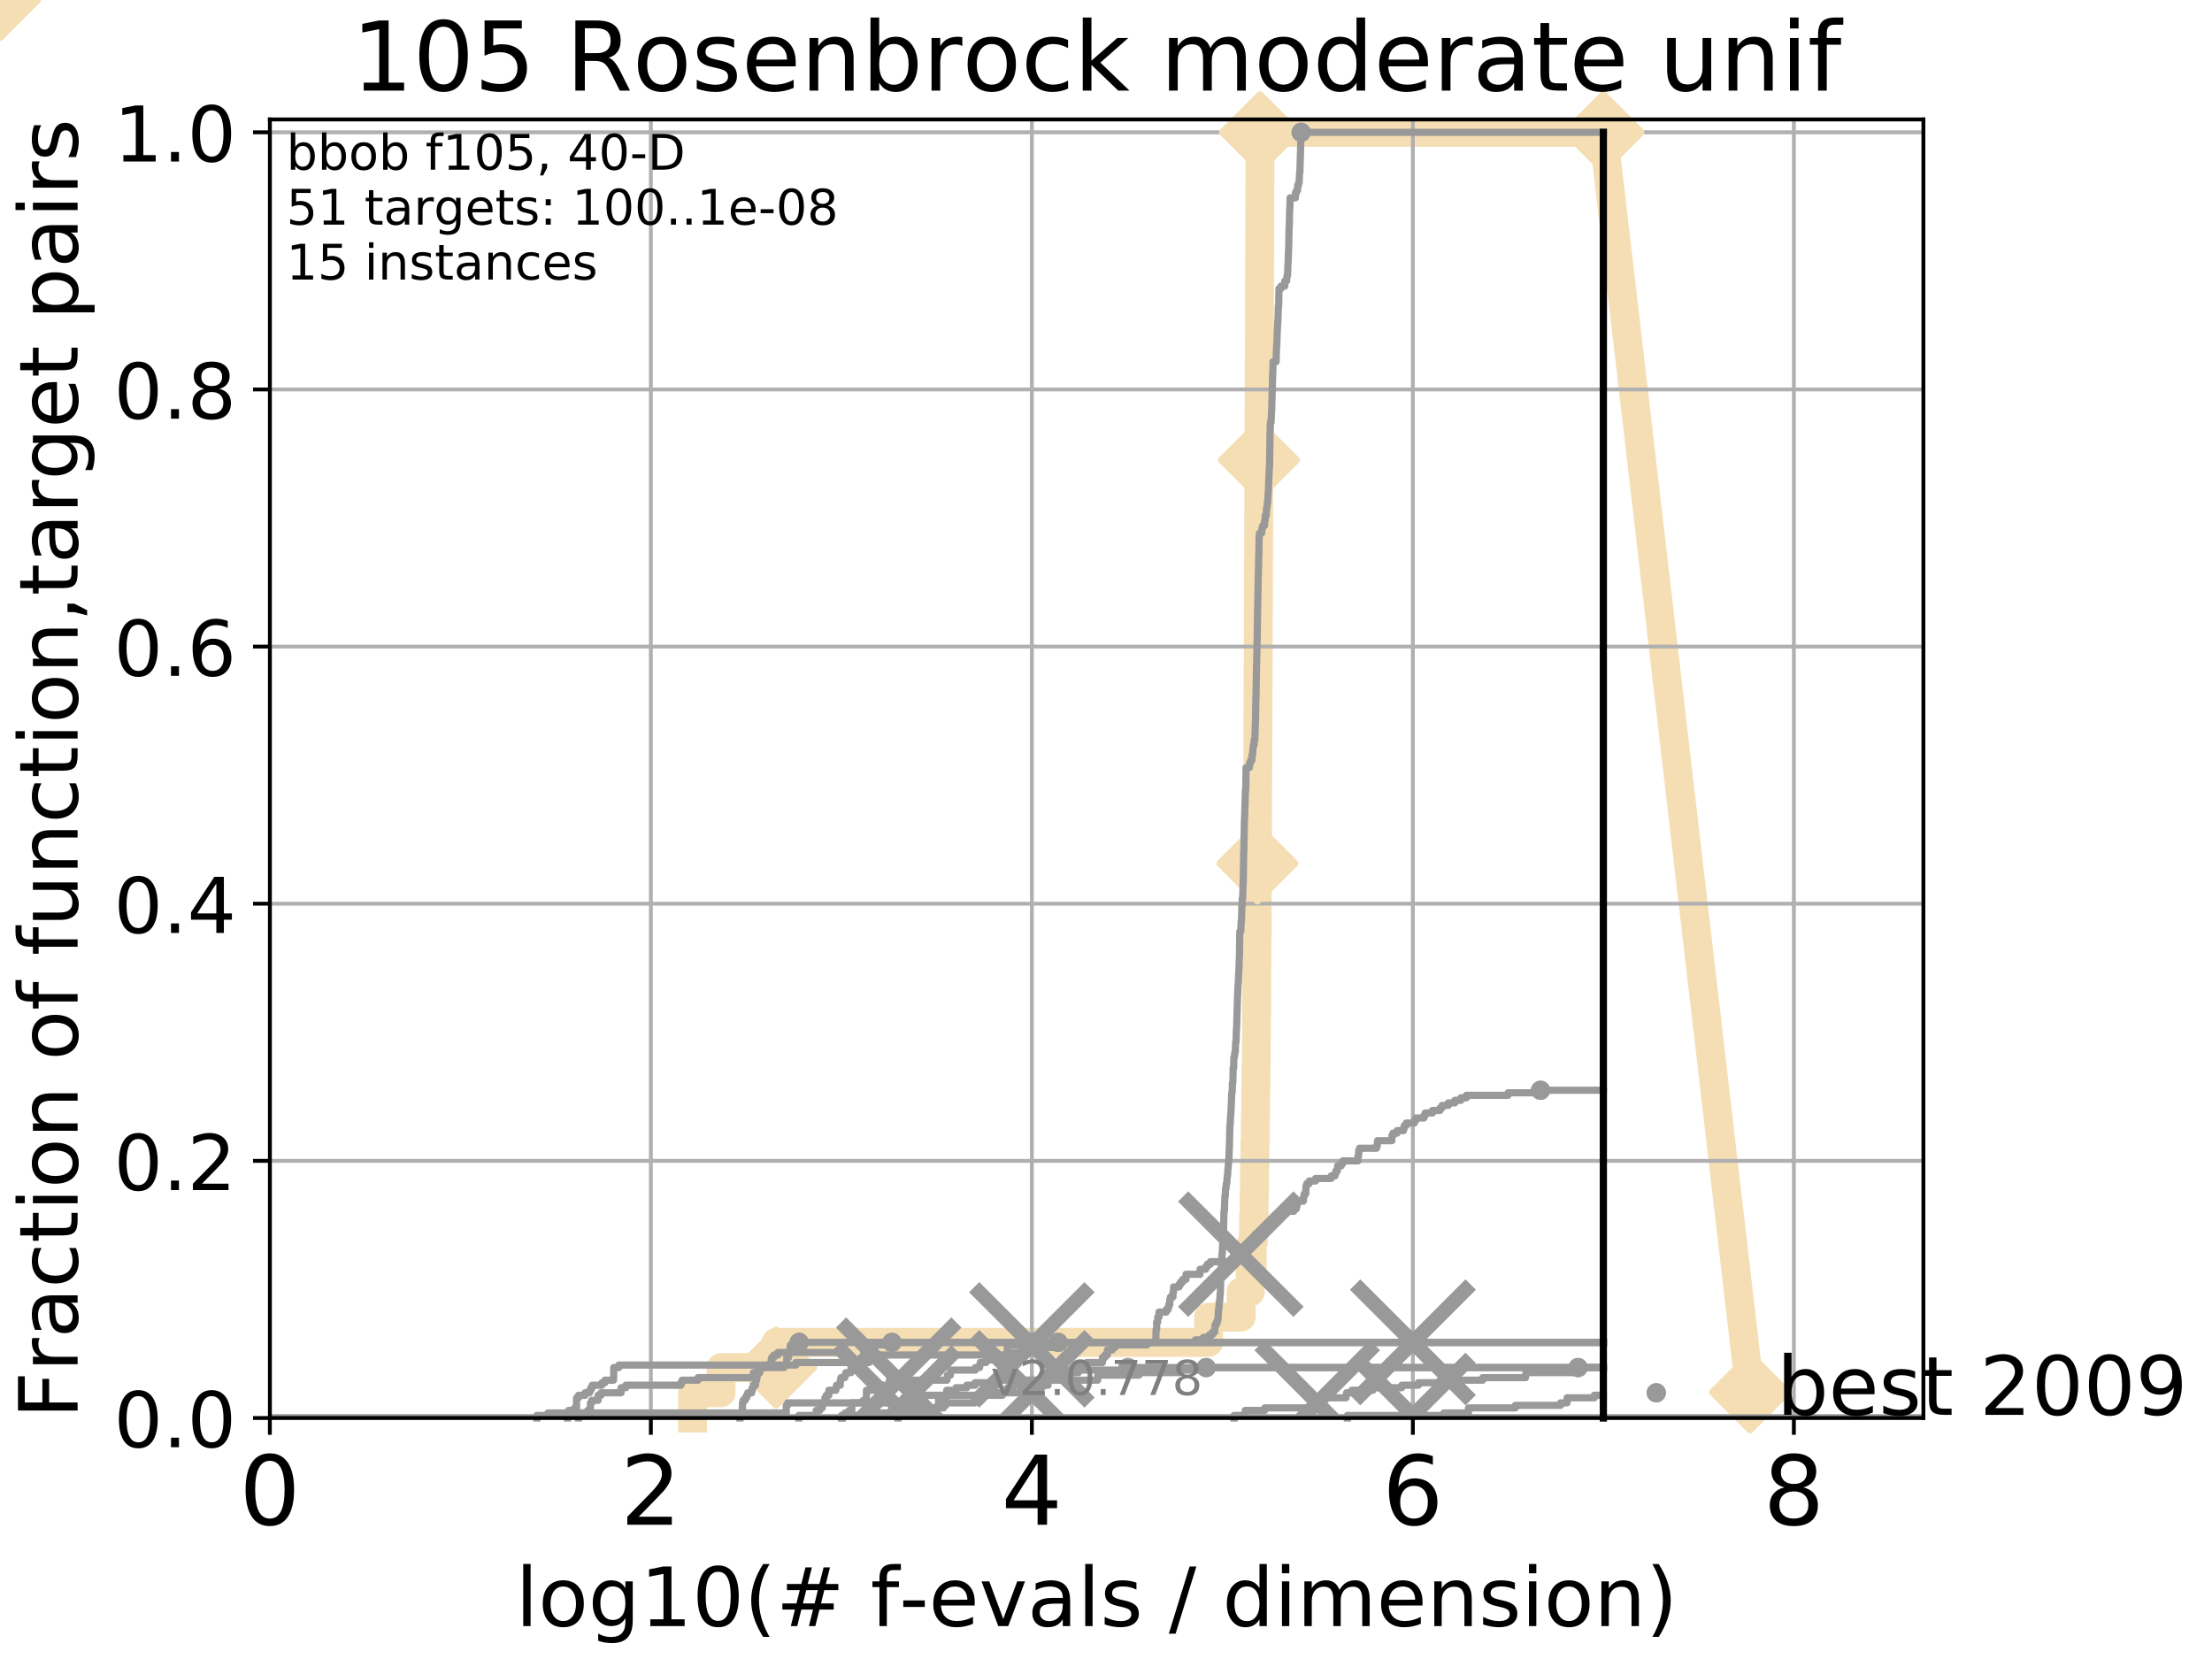 <?xml version="1.0" encoding="utf-8" standalone="no"?>
<!DOCTYPE svg PUBLIC "-//W3C//DTD SVG 1.1//EN"
  "http://www.w3.org/Graphics/SVG/1.1/DTD/svg11.dtd">
<!-- Created with matplotlib (http://matplotlib.org/) -->
<svg height="345pt" version="1.1" viewBox="0 0 460 345" width="460pt" xmlns="http://www.w3.org/2000/svg" xmlns:xlink="http://www.w3.org/1999/xlink">
 <defs>
  <style type="text/css">
*{stroke-linecap:butt;stroke-linejoin:round;}
  </style>
 </defs>
 <g id="figure_1">
  <g id="patch_1">
   <path d="M 0 345.6 
L 460.8 345.6 
L 460.8 0 
L 0 0 
z
" style="fill:#ffffff;"/>
  </g>
  <g id="axes_1">
   <g id="patch_2">
    <path d="M 56.12 294.88 
L 399.984 294.88 
L 399.984 24.84 
L 56.12 24.84 
z
" style="fill:#ffffff;"/>
   </g>
   <g id="line2d_1">
    <path d="M 144.022 294.88 
L 144.022 289.638 
L 149.952 289.638 
L 149.952 284.395 
L 161.405 284.395 
L 161.405 279.153 
L 251.342 279.153 
L 251.342 273.91 
L 258.097 273.91 
L 258.097 268.668 
L 260.007 268.668 
L 260.007 263.425 
L 260.412 263.425 
L 260.412 258.183 
L 260.662 258.183 
L 260.662 252.94 
L 260.809 252.94 
L 260.809 247.698 
L 260.899 247.698 
L 260.899 242.455 
L 260.975 242.455 
L 260.975 237.213 
L 261.055 237.213 
L 261.055 231.97 
L 261.127 231.97 
L 261.127 226.728 
L 261.186 226.728 
L 261.186 221.485 
L 261.24 221.485 
L 261.24 216.243 
L 261.29 216.243 
L 261.29 211 
L 261.326 211 
L 261.326 205.758 
L 261.359 205.758 
L 261.359 200.515 
L 261.394 200.515 
L 261.394 195.273 
L 261.424 195.273 
L 261.424 190.03 
L 261.449 190.03 
L 261.449 184.788 
L 261.474 184.788 
L 261.474 179.546 
L 261.501 179.546 
L 261.501 174.303 
L 261.519 174.303 
L 261.519 169.061 
L 261.54 169.061 
L 261.54 163.818 
L 261.56 163.818 
L 261.56 158.576 
L 261.58 158.576 
L 261.58 153.333 
L 261.599 153.333 
L 261.599 148.091 
L 261.619 148.091 
L 261.619 142.848 
L 261.637 142.848 
L 261.637 137.606 
L 261.658 137.606 
L 261.658 132.363 
L 261.679 132.363 
L 261.679 127.121 
L 261.696 127.121 
L 261.696 121.878 
L 261.716 121.878 
L 261.716 116.636 
L 261.736 116.636 
L 261.736 111.393 
L 261.753 111.393 
L 261.753 106.151 
L 261.772 106.151 
L 261.772 100.908 
L 261.791 100.908 
L 261.791 95.666 
L 261.81 95.666 
L 261.81 90.423 
L 261.828 90.423 
L 261.828 85.181 
L 261.845 85.181 
L 261.845 79.938 
L 261.865 79.938 
L 261.865 74.696 
L 261.882 74.696 
L 261.882 69.453 
L 261.902 69.453 
L 261.902 64.211 
L 261.919 64.211 
L 261.919 58.969 
L 261.937 58.969 
L 261.937 53.726 
L 261.957 53.726 
L 261.957 48.484 
L 261.975 48.484 
L 261.975 43.241 
L 261.994 43.241 
L 261.994 37.999 
L 262.011 37.999 
L 262.011 32.756 
L 262.029 32.756 
L 262.029 27.514 
L 333.43 27.514 
" style="fill:none;stroke:#f5deb3;stroke-linecap:square;stroke-width:6;"/>
   </g>
   <g id="line2d_2">
    <path d="M 0 0 
" style="fill:none;stroke:#f5deb3;stroke-linecap:square;stroke-width:6;"/>
    <defs>
     <path d="M -0 7.778 
L 7.778 0 
L 0 -7.778 
L -7.778 -0 
z
" id="m5ad93ec0c2" style="stroke:#f5deb3;stroke-linejoin:miter;stroke-width:1.5;"/>
    </defs>
    <g>
     <use style="fill:#f5deb3;stroke:#f5deb3;stroke-linejoin:miter;stroke-width:1.5;" x="0" xlink:href="#m5ad93ec0c2" y="0"/>
    </g>
   </g>
   <g id="line2d_3">
    <path d="M 333.43 27.514 
L 363.934 289.533 
" style="fill:none;stroke:#f5deb3;stroke-linecap:square;stroke-width:6;"/>
    <g>
     <use style="fill:#f5deb3;stroke:#f5deb3;stroke-linejoin:miter;stroke-width:1.5;" x="333.43" xlink:href="#m5ad93ec0c2" y="27.514"/>
     <use style="fill:#f5deb3;stroke:#f5deb3;stroke-linejoin:miter;stroke-width:1.5;" x="363.934" xlink:href="#m5ad93ec0c2" y="289.533"/>
    </g>
   </g>
   <g id="matplotlib.axis_1">
    <g id="xtick_1">
     <g id="line2d_4">
      <path clip-path="url(#pfe2da9d33e)" d="M 56.12 294.88 
L 56.12 24.84 
" style="fill:none;stroke:#b0b0b0;stroke-linecap:square;stroke-width:0.8;"/>
     </g>
     <g id="line2d_5">
      <defs>
       <path d="M 0 0 
L 0 3.5 
" id="m9a1a397a75" style="stroke:#000000;stroke-width:0.8;"/>
      </defs>
      <g>
       <use style="stroke:#000000;stroke-width:0.8;" x="56.12" xlink:href="#m9a1a397a75" y="294.88"/>
      </g>
     </g>
     <g id="text_1">
      <!-- 0 -->
      <defs>
       <path d="M 31.781 66.406 
Q 24.172 66.406 20.328 58.906 
Q 16.5 51.422 16.5 36.375 
Q 16.5 21.391 20.328 13.891 
Q 24.172 6.391 31.781 6.391 
Q 39.453 6.391 43.281 13.891 
Q 47.125 21.391 47.125 36.375 
Q 47.125 51.422 43.281 58.906 
Q 39.453 66.406 31.781 66.406 
z
M 31.781 74.219 
Q 44.047 74.219 50.516 64.516 
Q 56.984 54.828 56.984 36.375 
Q 56.984 17.969 50.516 8.266 
Q 44.047 -1.422 31.781 -1.422 
Q 19.531 -1.422 13.062 8.266 
Q 6.594 17.969 6.594 36.375 
Q 6.594 54.828 13.062 64.516 
Q 19.531 74.219 31.781 74.219 
z
" id="DejaVuSans-30"/>
      </defs>
      <g transform="translate(49.758 317.077)scale(0.2 -0.2)">
       <use xlink:href="#DejaVuSans-30"/>
      </g>
     </g>
    </g>
    <g id="xtick_2">
     <g id="line2d_6">
      <path clip-path="url(#pfe2da9d33e)" d="M 135.351 294.88 
L 135.351 24.84 
" style="fill:none;stroke:#b0b0b0;stroke-linecap:square;stroke-width:0.8;"/>
     </g>
     <g id="line2d_7">
      <g>
       <use style="stroke:#000000;stroke-width:0.8;" x="135.351" xlink:href="#m9a1a397a75" y="294.88"/>
      </g>
     </g>
     <g id="text_2">
      <!-- 2 -->
      <defs>
       <path d="M 19.188 8.297 
L 53.609 8.297 
L 53.609 0 
L 7.328 0 
L 7.328 8.297 
Q 12.938 14.109 22.625 23.891 
Q 32.328 33.688 34.812 36.531 
Q 39.547 41.844 41.422 45.531 
Q 43.312 49.219 43.312 52.781 
Q 43.312 58.594 39.234 62.25 
Q 35.156 65.922 28.609 65.922 
Q 23.969 65.922 18.812 64.312 
Q 13.672 62.703 7.812 59.422 
L 7.812 69.391 
Q 13.766 71.781 18.938 73 
Q 24.125 74.219 28.422 74.219 
Q 39.75 74.219 46.484 68.547 
Q 53.219 62.891 53.219 53.422 
Q 53.219 48.922 51.531 44.891 
Q 49.859 40.875 45.406 35.406 
Q 44.188 33.984 37.641 27.219 
Q 31.109 20.453 19.188 8.297 
z
" id="DejaVuSans-32"/>
      </defs>
      <g transform="translate(128.989 317.077)scale(0.2 -0.2)">
       <use xlink:href="#DejaVuSans-32"/>
      </g>
     </g>
    </g>
    <g id="xtick_3">
     <g id="line2d_8">
      <path clip-path="url(#pfe2da9d33e)" d="M 214.583 294.88 
L 214.583 24.84 
" style="fill:none;stroke:#b0b0b0;stroke-linecap:square;stroke-width:0.8;"/>
     </g>
     <g id="line2d_9">
      <g>
       <use style="stroke:#000000;stroke-width:0.8;" x="214.583" xlink:href="#m9a1a397a75" y="294.88"/>
      </g>
     </g>
     <g id="text_3">
      <!-- 4 -->
      <defs>
       <path d="M 37.797 64.312 
L 12.891 25.391 
L 37.797 25.391 
z
M 35.203 72.906 
L 47.609 72.906 
L 47.609 25.391 
L 58.016 25.391 
L 58.016 17.188 
L 47.609 17.188 
L 47.609 0 
L 37.797 0 
L 37.797 17.188 
L 4.891 17.188 
L 4.891 26.703 
z
" id="DejaVuSans-34"/>
      </defs>
      <g transform="translate(208.22 317.077)scale(0.2 -0.2)">
       <use xlink:href="#DejaVuSans-34"/>
      </g>
     </g>
    </g>
    <g id="xtick_4">
     <g id="line2d_10">
      <path clip-path="url(#pfe2da9d33e)" d="M 293.814 294.88 
L 293.814 24.84 
" style="fill:none;stroke:#b0b0b0;stroke-linecap:square;stroke-width:0.8;"/>
     </g>
     <g id="line2d_11">
      <g>
       <use style="stroke:#000000;stroke-width:0.8;" x="293.814" xlink:href="#m9a1a397a75" y="294.88"/>
      </g>
     </g>
     <g id="text_4">
      <!-- 6 -->
      <defs>
       <path d="M 33.016 40.375 
Q 26.375 40.375 22.484 35.828 
Q 18.609 31.297 18.609 23.391 
Q 18.609 15.531 22.484 10.953 
Q 26.375 6.391 33.016 6.391 
Q 39.656 6.391 43.531 10.953 
Q 47.406 15.531 47.406 23.391 
Q 47.406 31.297 43.531 35.828 
Q 39.656 40.375 33.016 40.375 
z
M 52.594 71.297 
L 52.594 62.312 
Q 48.875 64.062 45.094 64.984 
Q 41.312 65.922 37.594 65.922 
Q 27.828 65.922 22.672 59.328 
Q 17.531 52.734 16.797 39.406 
Q 19.672 43.656 24.016 45.922 
Q 28.375 48.188 33.594 48.188 
Q 44.578 48.188 50.953 41.516 
Q 57.328 34.859 57.328 23.391 
Q 57.328 12.156 50.688 5.359 
Q 44.047 -1.422 33.016 -1.422 
Q 20.359 -1.422 13.672 8.266 
Q 6.984 17.969 6.984 36.375 
Q 6.984 53.656 15.188 63.938 
Q 23.391 74.219 37.203 74.219 
Q 40.922 74.219 44.703 73.484 
Q 48.484 72.75 52.594 71.297 
z
" id="DejaVuSans-36"/>
      </defs>
      <g transform="translate(287.452 317.077)scale(0.2 -0.2)">
       <use xlink:href="#DejaVuSans-36"/>
      </g>
     </g>
    </g>
    <g id="xtick_5">
     <g id="line2d_12">
      <path clip-path="url(#pfe2da9d33e)" d="M 373.045 294.88 
L 373.045 24.84 
" style="fill:none;stroke:#b0b0b0;stroke-linecap:square;stroke-width:0.8;"/>
     </g>
     <g id="line2d_13">
      <g>
       <use style="stroke:#000000;stroke-width:0.8;" x="373.045" xlink:href="#m9a1a397a75" y="294.88"/>
      </g>
     </g>
     <g id="text_5">
      <!-- 8 -->
      <defs>
       <path d="M 31.781 34.625 
Q 24.75 34.625 20.719 30.859 
Q 16.703 27.094 16.703 20.516 
Q 16.703 13.922 20.719 10.156 
Q 24.75 6.391 31.781 6.391 
Q 38.812 6.391 42.859 10.172 
Q 46.922 13.969 46.922 20.516 
Q 46.922 27.094 42.891 30.859 
Q 38.875 34.625 31.781 34.625 
z
M 21.922 38.812 
Q 15.578 40.375 12.031 44.719 
Q 8.5 49.078 8.5 55.328 
Q 8.5 64.062 14.719 69.141 
Q 20.953 74.219 31.781 74.219 
Q 42.672 74.219 48.875 69.141 
Q 55.078 64.062 55.078 55.328 
Q 55.078 49.078 51.531 44.719 
Q 48 40.375 41.703 38.812 
Q 48.828 37.156 52.797 32.312 
Q 56.781 27.484 56.781 20.516 
Q 56.781 9.906 50.312 4.234 
Q 43.844 -1.422 31.781 -1.422 
Q 19.734 -1.422 13.25 4.234 
Q 6.781 9.906 6.781 20.516 
Q 6.781 27.484 10.781 32.312 
Q 14.797 37.156 21.922 38.812 
z
M 18.312 54.391 
Q 18.312 48.734 21.844 45.562 
Q 25.391 42.391 31.781 42.391 
Q 38.141 42.391 41.719 45.562 
Q 45.312 48.734 45.312 54.391 
Q 45.312 60.062 41.719 63.234 
Q 38.141 66.406 31.781 66.406 
Q 25.391 66.406 21.844 63.234 
Q 18.312 60.062 18.312 54.391 
z
" id="DejaVuSans-38"/>
      </defs>
      <g transform="translate(366.683 317.077)scale(0.2 -0.2)">
       <use xlink:href="#DejaVuSans-38"/>
      </g>
     </g>
    </g>
    <g id="text_6">
     <!-- log10(# f-evals / dimension) -->
     <defs>
      <path d="M 9.422 75.984 
L 18.406 75.984 
L 18.406 0 
L 9.422 0 
z
" id="DejaVuSans-6c"/>
      <path d="M 30.609 48.391 
Q 23.391 48.391 19.188 42.75 
Q 14.984 37.109 14.984 27.297 
Q 14.984 17.484 19.156 11.844 
Q 23.344 6.203 30.609 6.203 
Q 37.797 6.203 41.984 11.859 
Q 46.188 17.531 46.188 27.297 
Q 46.188 37.016 41.984 42.703 
Q 37.797 48.391 30.609 48.391 
z
M 30.609 56 
Q 42.328 56 49.016 48.375 
Q 55.719 40.766 55.719 27.297 
Q 55.719 13.875 49.016 6.219 
Q 42.328 -1.422 30.609 -1.422 
Q 18.844 -1.422 12.172 6.219 
Q 5.516 13.875 5.516 27.297 
Q 5.516 40.766 12.172 48.375 
Q 18.844 56 30.609 56 
z
" id="DejaVuSans-6f"/>
      <path d="M 45.406 27.984 
Q 45.406 37.75 41.375 43.109 
Q 37.359 48.484 30.078 48.484 
Q 22.859 48.484 18.828 43.109 
Q 14.797 37.75 14.797 27.984 
Q 14.797 18.266 18.828 12.891 
Q 22.859 7.516 30.078 7.516 
Q 37.359 7.516 41.375 12.891 
Q 45.406 18.266 45.406 27.984 
z
M 54.391 6.781 
Q 54.391 -7.172 48.188 -13.984 
Q 42 -20.797 29.203 -20.797 
Q 24.469 -20.797 20.266 -20.094 
Q 16.062 -19.391 12.109 -17.922 
L 12.109 -9.188 
Q 16.062 -11.328 19.922 -12.344 
Q 23.781 -13.375 27.781 -13.375 
Q 36.625 -13.375 41.016 -8.766 
Q 45.406 -4.156 45.406 5.172 
L 45.406 9.625 
Q 42.625 4.781 38.281 2.391 
Q 33.938 0 27.875 0 
Q 17.828 0 11.672 7.656 
Q 5.516 15.328 5.516 27.984 
Q 5.516 40.672 11.672 48.328 
Q 17.828 56 27.875 56 
Q 33.938 56 38.281 53.609 
Q 42.625 51.219 45.406 46.391 
L 45.406 54.688 
L 54.391 54.688 
z
" id="DejaVuSans-67"/>
      <path d="M 12.406 8.297 
L 28.516 8.297 
L 28.516 63.922 
L 10.984 60.406 
L 10.984 69.391 
L 28.422 72.906 
L 38.281 72.906 
L 38.281 8.297 
L 54.391 8.297 
L 54.391 0 
L 12.406 0 
z
" id="DejaVuSans-31"/>
      <path d="M 31 75.875 
Q 24.469 64.656 21.281 53.656 
Q 18.109 42.672 18.109 31.391 
Q 18.109 20.125 21.312 9.062 
Q 24.516 -2 31 -13.188 
L 23.188 -13.188 
Q 15.875 -1.703 12.234 9.375 
Q 8.594 20.453 8.594 31.391 
Q 8.594 42.281 12.203 53.312 
Q 15.828 64.359 23.188 75.875 
z
" id="DejaVuSans-28"/>
      <path d="M 51.125 44 
L 36.922 44 
L 32.812 27.688 
L 47.125 27.688 
z
M 43.797 71.781 
L 38.719 51.516 
L 52.984 51.516 
L 58.109 71.781 
L 65.922 71.781 
L 60.891 51.516 
L 76.125 51.516 
L 76.125 44 
L 58.984 44 
L 54.984 27.688 
L 70.516 27.688 
L 70.516 20.219 
L 53.078 20.219 
L 48 0 
L 40.188 0 
L 45.219 20.219 
L 30.906 20.219 
L 25.875 0 
L 18.016 0 
L 23.094 20.219 
L 7.719 20.219 
L 7.719 27.688 
L 24.906 27.688 
L 29 44 
L 13.281 44 
L 13.281 51.516 
L 30.906 51.516 
L 35.891 71.781 
z
" id="DejaVuSans-23"/>
      <path id="DejaVuSans-20"/>
      <path d="M 37.109 75.984 
L 37.109 68.5 
L 28.516 68.5 
Q 23.688 68.5 21.797 66.547 
Q 19.922 64.594 19.922 59.516 
L 19.922 54.688 
L 34.719 54.688 
L 34.719 47.703 
L 19.922 47.703 
L 19.922 0 
L 10.891 0 
L 10.891 47.703 
L 2.297 47.703 
L 2.297 54.688 
L 10.891 54.688 
L 10.891 58.5 
Q 10.891 67.625 15.141 71.797 
Q 19.391 75.984 28.609 75.984 
z
" id="DejaVuSans-66"/>
      <path d="M 4.891 31.391 
L 31.203 31.391 
L 31.203 23.391 
L 4.891 23.391 
z
" id="DejaVuSans-2d"/>
      <path d="M 56.203 29.594 
L 56.203 25.203 
L 14.891 25.203 
Q 15.484 15.922 20.484 11.062 
Q 25.484 6.203 34.422 6.203 
Q 39.594 6.203 44.453 7.469 
Q 49.312 8.734 54.109 11.281 
L 54.109 2.781 
Q 49.266 0.734 44.188 -0.344 
Q 39.109 -1.422 33.891 -1.422 
Q 20.797 -1.422 13.156 6.188 
Q 5.516 13.812 5.516 26.812 
Q 5.516 40.234 12.766 48.109 
Q 20.016 56 32.328 56 
Q 43.359 56 49.781 48.891 
Q 56.203 41.797 56.203 29.594 
z
M 47.219 32.234 
Q 47.125 39.594 43.094 43.984 
Q 39.062 48.391 32.422 48.391 
Q 24.906 48.391 20.391 44.141 
Q 15.875 39.891 15.188 32.172 
z
" id="DejaVuSans-65"/>
      <path d="M 2.984 54.688 
L 12.5 54.688 
L 29.594 8.797 
L 46.688 54.688 
L 56.203 54.688 
L 35.688 0 
L 23.484 0 
z
" id="DejaVuSans-76"/>
      <path d="M 34.281 27.484 
Q 23.391 27.484 19.188 25 
Q 14.984 22.516 14.984 16.5 
Q 14.984 11.719 18.141 8.906 
Q 21.297 6.109 26.703 6.109 
Q 34.188 6.109 38.703 11.406 
Q 43.219 16.703 43.219 25.484 
L 43.219 27.484 
z
M 52.203 31.203 
L 52.203 0 
L 43.219 0 
L 43.219 8.297 
Q 40.141 3.328 35.547 0.953 
Q 30.953 -1.422 24.312 -1.422 
Q 15.922 -1.422 10.953 3.297 
Q 6 8.016 6 15.922 
Q 6 25.141 12.172 29.828 
Q 18.359 34.516 30.609 34.516 
L 43.219 34.516 
L 43.219 35.406 
Q 43.219 41.609 39.141 45 
Q 35.062 48.391 27.688 48.391 
Q 23 48.391 18.547 47.266 
Q 14.109 46.141 10.016 43.891 
L 10.016 52.203 
Q 14.938 54.109 19.578 55.047 
Q 24.219 56 28.609 56 
Q 40.484 56 46.344 49.844 
Q 52.203 43.703 52.203 31.203 
z
" id="DejaVuSans-61"/>
      <path d="M 44.281 53.078 
L 44.281 44.578 
Q 40.484 46.531 36.375 47.5 
Q 32.281 48.484 27.875 48.484 
Q 21.188 48.484 17.844 46.438 
Q 14.5 44.391 14.5 40.281 
Q 14.5 37.156 16.891 35.375 
Q 19.281 33.594 26.516 31.984 
L 29.594 31.297 
Q 39.156 29.25 43.188 25.516 
Q 47.219 21.781 47.219 15.094 
Q 47.219 7.469 41.188 3.016 
Q 35.156 -1.422 24.609 -1.422 
Q 20.219 -1.422 15.453 -0.562 
Q 10.688 0.297 5.422 2 
L 5.422 11.281 
Q 10.406 8.688 15.234 7.391 
Q 20.062 6.109 24.812 6.109 
Q 31.156 6.109 34.562 8.281 
Q 37.984 10.453 37.984 14.406 
Q 37.984 18.062 35.516 20.016 
Q 33.062 21.969 24.703 23.781 
L 21.578 24.516 
Q 13.234 26.266 9.516 29.906 
Q 5.812 33.547 5.812 39.891 
Q 5.812 47.609 11.281 51.797 
Q 16.75 56 26.812 56 
Q 31.781 56 36.172 55.266 
Q 40.578 54.547 44.281 53.078 
z
" id="DejaVuSans-73"/>
      <path d="M 25.391 72.906 
L 33.688 72.906 
L 8.297 -9.281 
L 0 -9.281 
z
" id="DejaVuSans-2f"/>
      <path d="M 45.406 46.391 
L 45.406 75.984 
L 54.391 75.984 
L 54.391 0 
L 45.406 0 
L 45.406 8.203 
Q 42.578 3.328 38.25 0.953 
Q 33.938 -1.422 27.875 -1.422 
Q 17.969 -1.422 11.734 6.484 
Q 5.516 14.406 5.516 27.297 
Q 5.516 40.188 11.734 48.094 
Q 17.969 56 27.875 56 
Q 33.938 56 38.25 53.625 
Q 42.578 51.266 45.406 46.391 
z
M 14.797 27.297 
Q 14.797 17.391 18.875 11.75 
Q 22.953 6.109 30.078 6.109 
Q 37.203 6.109 41.297 11.75 
Q 45.406 17.391 45.406 27.297 
Q 45.406 37.203 41.297 42.844 
Q 37.203 48.484 30.078 48.484 
Q 22.953 48.484 18.875 42.844 
Q 14.797 37.203 14.797 27.297 
z
" id="DejaVuSans-64"/>
      <path d="M 9.422 54.688 
L 18.406 54.688 
L 18.406 0 
L 9.422 0 
z
M 9.422 75.984 
L 18.406 75.984 
L 18.406 64.594 
L 9.422 64.594 
z
" id="DejaVuSans-69"/>
      <path d="M 52 44.188 
Q 55.375 50.25 60.062 53.125 
Q 64.75 56 71.094 56 
Q 79.641 56 84.281 50.016 
Q 88.922 44.047 88.922 33.016 
L 88.922 0 
L 79.891 0 
L 79.891 32.719 
Q 79.891 40.578 77.094 44.375 
Q 74.312 48.188 68.609 48.188 
Q 61.625 48.188 57.562 43.547 
Q 53.516 38.922 53.516 30.906 
L 53.516 0 
L 44.484 0 
L 44.484 32.719 
Q 44.484 40.625 41.703 44.406 
Q 38.922 48.188 33.109 48.188 
Q 26.219 48.188 22.156 43.531 
Q 18.109 38.875 18.109 30.906 
L 18.109 0 
L 9.078 0 
L 9.078 54.688 
L 18.109 54.688 
L 18.109 46.188 
Q 21.188 51.219 25.484 53.609 
Q 29.781 56 35.688 56 
Q 41.656 56 45.828 52.969 
Q 50 49.953 52 44.188 
z
" id="DejaVuSans-6d"/>
      <path d="M 54.891 33.016 
L 54.891 0 
L 45.906 0 
L 45.906 32.719 
Q 45.906 40.484 42.875 44.328 
Q 39.844 48.188 33.797 48.188 
Q 26.516 48.188 22.312 43.547 
Q 18.109 38.922 18.109 30.906 
L 18.109 0 
L 9.078 0 
L 9.078 54.688 
L 18.109 54.688 
L 18.109 46.188 
Q 21.344 51.125 25.703 53.562 
Q 30.078 56 35.797 56 
Q 45.219 56 50.047 50.172 
Q 54.891 44.344 54.891 33.016 
z
" id="DejaVuSans-6e"/>
      <path d="M 8.016 75.875 
L 15.828 75.875 
Q 23.141 64.359 26.781 53.312 
Q 30.422 42.281 30.422 31.391 
Q 30.422 20.453 26.781 9.375 
Q 23.141 -1.703 15.828 -13.188 
L 8.016 -13.188 
Q 14.5 -2 17.703 9.062 
Q 20.906 20.125 20.906 31.391 
Q 20.906 42.672 17.703 53.656 
Q 14.5 64.656 8.016 75.875 
z
" id="DejaVuSans-29"/>
     </defs>
     <g transform="translate(107.211 338.154)scale(0.17 -0.17)">
      <use xlink:href="#DejaVuSans-6c"/>
      <use x="27.783" xlink:href="#DejaVuSans-6f"/>
      <use x="88.965" xlink:href="#DejaVuSans-67"/>
      <use x="152.441" xlink:href="#DejaVuSans-31"/>
      <use x="216.064" xlink:href="#DejaVuSans-30"/>
      <use x="279.688" xlink:href="#DejaVuSans-28"/>
      <use x="318.701" xlink:href="#DejaVuSans-23"/>
      <use x="402.49" xlink:href="#DejaVuSans-20"/>
      <use x="434.277" xlink:href="#DejaVuSans-66"/>
      <use x="469.404" xlink:href="#DejaVuSans-2d"/>
      <use x="505.488" xlink:href="#DejaVuSans-65"/>
      <use x="567.012" xlink:href="#DejaVuSans-76"/>
      <use x="626.191" xlink:href="#DejaVuSans-61"/>
      <use x="687.471" xlink:href="#DejaVuSans-6c"/>
      <use x="715.254" xlink:href="#DejaVuSans-73"/>
      <use x="767.354" xlink:href="#DejaVuSans-20"/>
      <use x="799.141" xlink:href="#DejaVuSans-2f"/>
      <use x="832.832" xlink:href="#DejaVuSans-20"/>
      <use x="864.619" xlink:href="#DejaVuSans-64"/>
      <use x="928.096" xlink:href="#DejaVuSans-69"/>
      <use x="955.879" xlink:href="#DejaVuSans-6d"/>
      <use x="1053.291" xlink:href="#DejaVuSans-65"/>
      <use x="1114.814" xlink:href="#DejaVuSans-6e"/>
      <use x="1178.193" xlink:href="#DejaVuSans-73"/>
      <use x="1230.293" xlink:href="#DejaVuSans-69"/>
      <use x="1258.076" xlink:href="#DejaVuSans-6f"/>
      <use x="1319.258" xlink:href="#DejaVuSans-6e"/>
      <use x="1382.637" xlink:href="#DejaVuSans-29"/>
     </g>
    </g>
   </g>
   <g id="matplotlib.axis_2">
    <g id="ytick_1">
     <g id="line2d_14">
      <path clip-path="url(#pfe2da9d33e)" d="M 56.12 294.88 
L 399.984 294.88 
" style="fill:none;stroke:#b0b0b0;stroke-linecap:square;stroke-width:0.8;"/>
     </g>
     <g id="line2d_15">
      <defs>
       <path d="M 0 0 
L -3.5 0 
" id="m5d0c194d37" style="stroke:#000000;stroke-width:0.8;"/>
      </defs>
      <g>
       <use style="stroke:#000000;stroke-width:0.8;" x="56.12" xlink:href="#m5d0c194d37" y="294.88"/>
      </g>
     </g>
     <g id="text_7">
      <!-- 0.0 -->
      <defs>
       <path d="M 10.688 12.406 
L 21 12.406 
L 21 0 
L 10.688 0 
z
" id="DejaVuSans-2e"/>
      </defs>
      <g transform="translate(23.675 300.959)scale(0.16 -0.16)">
       <use xlink:href="#DejaVuSans-30"/>
       <use x="63.623" xlink:href="#DejaVuSans-2e"/>
       <use x="95.41" xlink:href="#DejaVuSans-30"/>
      </g>
     </g>
    </g>
    <g id="ytick_2">
     <g id="line2d_16">
      <path clip-path="url(#pfe2da9d33e)" d="M 56.12 241.407 
L 399.984 241.407 
" style="fill:none;stroke:#b0b0b0;stroke-linecap:square;stroke-width:0.8;"/>
     </g>
     <g id="line2d_17">
      <g>
       <use style="stroke:#000000;stroke-width:0.8;" x="56.12" xlink:href="#m5d0c194d37" y="241.407"/>
      </g>
     </g>
     <g id="text_8">
      <!-- 0.2 -->
      <g transform="translate(23.675 247.485)scale(0.16 -0.16)">
       <use xlink:href="#DejaVuSans-30"/>
       <use x="63.623" xlink:href="#DejaVuSans-2e"/>
       <use x="95.41" xlink:href="#DejaVuSans-32"/>
      </g>
     </g>
    </g>
    <g id="ytick_3">
     <g id="line2d_18">
      <path clip-path="url(#pfe2da9d33e)" d="M 56.12 187.933 
L 399.984 187.933 
" style="fill:none;stroke:#b0b0b0;stroke-linecap:square;stroke-width:0.8;"/>
     </g>
     <g id="line2d_19">
      <g>
       <use style="stroke:#000000;stroke-width:0.8;" x="56.12" xlink:href="#m5d0c194d37" y="187.933"/>
      </g>
     </g>
     <g id="text_9">
      <!-- 0.4 -->
      <g transform="translate(23.675 194.012)scale(0.16 -0.16)">
       <use xlink:href="#DejaVuSans-30"/>
       <use x="63.623" xlink:href="#DejaVuSans-2e"/>
       <use x="95.41" xlink:href="#DejaVuSans-34"/>
      </g>
     </g>
    </g>
    <g id="ytick_4">
     <g id="line2d_20">
      <path clip-path="url(#pfe2da9d33e)" d="M 56.12 134.46 
L 399.984 134.46 
" style="fill:none;stroke:#b0b0b0;stroke-linecap:square;stroke-width:0.8;"/>
     </g>
     <g id="line2d_21">
      <g>
       <use style="stroke:#000000;stroke-width:0.8;" x="56.12" xlink:href="#m5d0c194d37" y="134.46"/>
      </g>
     </g>
     <g id="text_10">
      <!-- 0.6 -->
      <g transform="translate(23.675 140.539)scale(0.16 -0.16)">
       <use xlink:href="#DejaVuSans-30"/>
       <use x="63.623" xlink:href="#DejaVuSans-2e"/>
       <use x="95.41" xlink:href="#DejaVuSans-36"/>
      </g>
     </g>
    </g>
    <g id="ytick_5">
     <g id="line2d_22">
      <path clip-path="url(#pfe2da9d33e)" d="M 56.12 80.987 
L 399.984 80.987 
" style="fill:none;stroke:#b0b0b0;stroke-linecap:square;stroke-width:0.8;"/>
     </g>
     <g id="line2d_23">
      <g>
       <use style="stroke:#000000;stroke-width:0.8;" x="56.12" xlink:href="#m5d0c194d37" y="80.987"/>
      </g>
     </g>
     <g id="text_11">
      <!-- 0.8 -->
      <g transform="translate(23.675 87.066)scale(0.16 -0.16)">
       <use xlink:href="#DejaVuSans-30"/>
       <use x="63.623" xlink:href="#DejaVuSans-2e"/>
       <use x="95.41" xlink:href="#DejaVuSans-38"/>
      </g>
     </g>
    </g>
    <g id="ytick_6">
     <g id="line2d_24">
      <path clip-path="url(#pfe2da9d33e)" d="M 56.12 27.514 
L 399.984 27.514 
" style="fill:none;stroke:#b0b0b0;stroke-linecap:square;stroke-width:0.8;"/>
     </g>
     <g id="line2d_25">
      <g>
       <use style="stroke:#000000;stroke-width:0.8;" x="56.12" xlink:href="#m5d0c194d37" y="27.514"/>
      </g>
     </g>
     <g id="text_12">
      <!-- 1.0 -->
      <g transform="translate(23.675 33.592)scale(0.16 -0.16)">
       <use xlink:href="#DejaVuSans-31"/>
       <use x="63.623" xlink:href="#DejaVuSans-2e"/>
       <use x="95.41" xlink:href="#DejaVuSans-30"/>
      </g>
     </g>
    </g>
    <g id="text_13">
     <!-- Fraction of function,target pairs -->
     <defs>
      <path d="M 9.812 72.906 
L 51.703 72.906 
L 51.703 64.594 
L 19.672 64.594 
L 19.672 43.109 
L 48.578 43.109 
L 48.578 34.812 
L 19.672 34.812 
L 19.672 0 
L 9.812 0 
z
" id="DejaVuSans-46"/>
      <path d="M 41.109 46.297 
Q 39.594 47.172 37.812 47.578 
Q 36.031 48 33.891 48 
Q 26.266 48 22.188 43.047 
Q 18.109 38.094 18.109 28.812 
L 18.109 0 
L 9.078 0 
L 9.078 54.688 
L 18.109 54.688 
L 18.109 46.188 
Q 20.953 51.172 25.484 53.578 
Q 30.031 56 36.531 56 
Q 37.453 56 38.578 55.875 
Q 39.703 55.766 41.062 55.516 
z
" id="DejaVuSans-72"/>
      <path d="M 48.781 52.594 
L 48.781 44.188 
Q 44.969 46.297 41.141 47.344 
Q 37.312 48.391 33.406 48.391 
Q 24.656 48.391 19.812 42.844 
Q 14.984 37.312 14.984 27.297 
Q 14.984 17.281 19.812 11.734 
Q 24.656 6.203 33.406 6.203 
Q 37.312 6.203 41.141 7.25 
Q 44.969 8.297 48.781 10.406 
L 48.781 2.094 
Q 45.016 0.344 40.984 -0.531 
Q 36.969 -1.422 32.422 -1.422 
Q 20.062 -1.422 12.781 6.344 
Q 5.516 14.109 5.516 27.297 
Q 5.516 40.672 12.859 48.328 
Q 20.219 56 33.016 56 
Q 37.156 56 41.109 55.141 
Q 45.062 54.297 48.781 52.594 
z
" id="DejaVuSans-63"/>
      <path d="M 18.312 70.219 
L 18.312 54.688 
L 36.812 54.688 
L 36.812 47.703 
L 18.312 47.703 
L 18.312 18.016 
Q 18.312 11.328 20.141 9.422 
Q 21.969 7.516 27.594 7.516 
L 36.812 7.516 
L 36.812 0 
L 27.594 0 
Q 17.188 0 13.234 3.875 
Q 9.281 7.766 9.281 18.016 
L 9.281 47.703 
L 2.688 47.703 
L 2.688 54.688 
L 9.281 54.688 
L 9.281 70.219 
z
" id="DejaVuSans-74"/>
      <path d="M 8.5 21.578 
L 8.5 54.688 
L 17.484 54.688 
L 17.484 21.922 
Q 17.484 14.156 20.5 10.266 
Q 23.531 6.391 29.594 6.391 
Q 36.859 6.391 41.078 11.031 
Q 45.312 15.672 45.312 23.688 
L 45.312 54.688 
L 54.297 54.688 
L 54.297 0 
L 45.312 0 
L 45.312 8.406 
Q 42.047 3.422 37.719 1 
Q 33.406 -1.422 27.688 -1.422 
Q 18.266 -1.422 13.375 4.438 
Q 8.5 10.297 8.5 21.578 
z
M 31.109 56 
z
" id="DejaVuSans-75"/>
      <path d="M 11.719 12.406 
L 22.016 12.406 
L 22.016 4 
L 14.016 -11.625 
L 7.719 -11.625 
L 11.719 4 
z
" id="DejaVuSans-2c"/>
      <path d="M 18.109 8.203 
L 18.109 -20.797 
L 9.078 -20.797 
L 9.078 54.688 
L 18.109 54.688 
L 18.109 46.391 
Q 20.953 51.266 25.266 53.625 
Q 29.594 56 35.594 56 
Q 45.562 56 51.781 48.094 
Q 58.016 40.188 58.016 27.297 
Q 58.016 14.406 51.781 6.484 
Q 45.562 -1.422 35.594 -1.422 
Q 29.594 -1.422 25.266 0.953 
Q 20.953 3.328 18.109 8.203 
z
M 48.688 27.297 
Q 48.688 37.203 44.609 42.844 
Q 40.531 48.484 33.406 48.484 
Q 26.266 48.484 22.188 42.844 
Q 18.109 37.203 18.109 27.297 
Q 18.109 17.391 22.188 11.75 
Q 26.266 6.109 33.406 6.109 
Q 40.531 6.109 44.609 11.75 
Q 48.688 17.391 48.688 27.297 
z
" id="DejaVuSans-70"/>
     </defs>
     <g transform="translate(16.14 294.999)rotate(-90)scale(0.17 -0.17)">
      <use xlink:href="#DejaVuSans-46"/>
      <use x="57.41" xlink:href="#DejaVuSans-72"/>
      <use x="98.523" xlink:href="#DejaVuSans-61"/>
      <use x="159.803" xlink:href="#DejaVuSans-63"/>
      <use x="214.783" xlink:href="#DejaVuSans-74"/>
      <use x="253.992" xlink:href="#DejaVuSans-69"/>
      <use x="281.775" xlink:href="#DejaVuSans-6f"/>
      <use x="342.957" xlink:href="#DejaVuSans-6e"/>
      <use x="406.336" xlink:href="#DejaVuSans-20"/>
      <use x="438.123" xlink:href="#DejaVuSans-6f"/>
      <use x="499.305" xlink:href="#DejaVuSans-66"/>
      <use x="534.51" xlink:href="#DejaVuSans-20"/>
      <use x="566.297" xlink:href="#DejaVuSans-66"/>
      <use x="601.502" xlink:href="#DejaVuSans-75"/>
      <use x="664.881" xlink:href="#DejaVuSans-6e"/>
      <use x="728.26" xlink:href="#DejaVuSans-63"/>
      <use x="783.24" xlink:href="#DejaVuSans-74"/>
      <use x="822.449" xlink:href="#DejaVuSans-69"/>
      <use x="850.232" xlink:href="#DejaVuSans-6f"/>
      <use x="911.414" xlink:href="#DejaVuSans-6e"/>
      <use x="974.793" xlink:href="#DejaVuSans-2c"/>
      <use x="1006.58" xlink:href="#DejaVuSans-74"/>
      <use x="1045.789" xlink:href="#DejaVuSans-61"/>
      <use x="1107.068" xlink:href="#DejaVuSans-72"/>
      <use x="1148.166" xlink:href="#DejaVuSans-67"/>
      <use x="1211.643" xlink:href="#DejaVuSans-65"/>
      <use x="1273.166" xlink:href="#DejaVuSans-74"/>
      <use x="1312.375" xlink:href="#DejaVuSans-20"/>
      <use x="1344.162" xlink:href="#DejaVuSans-70"/>
      <use x="1407.639" xlink:href="#DejaVuSans-61"/>
      <use x="1468.918" xlink:href="#DejaVuSans-69"/>
      <use x="1496.701" xlink:href="#DejaVuSans-72"/>
      <use x="1537.814" xlink:href="#DejaVuSans-73"/>
     </g>
    </g>
   </g>
   <g id="line2d_26">
    <defs>
     <path d="M 0 1.5 
C 0.398 1.5 0.779 1.342 1.061 1.061 
C 1.342 0.779 1.5 0.398 1.5 0 
C 1.5 -0.398 1.342 -0.779 1.061 -1.061 
C 0.779 -1.342 0.398 -1.5 0 -1.5 
C -0.398 -1.5 -0.779 -1.342 -1.061 -1.061 
C -1.342 -0.779 -1.5 -0.398 -1.5 0 
C -1.5 0.398 -1.342 0.779 -1.061 1.061 
C -0.779 1.342 -0.398 1.5 0 1.5 
z
" id="m80394a4a03" style="stroke:#f5deb3;"/>
    </defs>
    <g>
     <use style="fill:#f5deb3;stroke:#f5deb3;" x="262.029" xlink:href="#m80394a4a03" y="27.514"/>
     <use style="fill:#f5deb3;stroke:#f5deb3;" x="262.029" xlink:href="#m80394a4a03" y="27.514"/>
    </g>
   </g>
   <g id="line2d_27">
    <g>
     <use style="fill:#f5deb3;stroke:#f5deb3;stroke-linejoin:miter;stroke-width:1.5;" x="161.405" xlink:href="#m5ad93ec0c2" y="284.395"/>
     <use style="fill:#f5deb3;stroke:#f5deb3;stroke-linejoin:miter;stroke-width:1.5;" x="261.474" xlink:href="#m5ad93ec0c2" y="179.546"/>
     <use style="fill:#f5deb3;stroke:#f5deb3;stroke-linejoin:miter;stroke-width:1.5;" x="261.81" xlink:href="#m5ad93ec0c2" y="95.666"/>
     <use style="fill:#f5deb3;stroke:#f5deb3;stroke-linejoin:miter;stroke-width:1.5;" x="262.029" xlink:href="#m5ad93ec0c2" y="27.514"/>
     <use style="fill:#f5deb3;stroke:#f5deb3;stroke-linejoin:miter;stroke-width:1.5;" x="333.43" xlink:href="#m5ad93ec0c2" y="27.514"/>
    </g>
   </g>
   <g id="line2d_28">
    <defs>
     <path d="M 0 1.5 
C 0.398 1.5 0.779 1.342 1.061 1.061 
C 1.342 0.779 1.5 0.398 1.5 0 
C 1.5 -0.398 1.342 -0.779 1.061 -1.061 
C 0.779 -1.342 0.398 -1.5 0 -1.5 
C -0.398 -1.5 -0.779 -1.342 -1.061 -1.061 
C -1.342 -0.779 -1.5 -0.398 -1.5 0 
C -1.5 0.398 -1.342 0.779 -1.061 1.061 
C -0.779 1.342 -0.398 1.5 0 1.5 
z
" id="m4eec07af5d" style="stroke:#999999;"/>
    </defs>
    <g>
     <use style="fill:#999999;stroke:#999999;" x="320.362" xlink:href="#m4eec07af5d" y="226.728"/>
     <use style="fill:#999999;stroke:#999999;" x="320.362" xlink:href="#m4eec07af5d" y="226.728"/>
    </g>
   </g>
   <g id="line2d_29">
    <path d="M 186.744 294.88 
L 186.744 294.356 
L 187.622 294.356 
L 187.622 293.832 
L 192.021 293.832 
L 192.025 292.783 
L 195.005 292.783 
L 195.005 292.259 
L 195.184 292.259 
L 195.184 290.686 
L 196.804 290.686 
L 196.877 289.113 
L 198.804 289.113 
L 198.804 288.589 
L 201.038 288.589 
L 201.038 288.065 
L 202.781 288.065 
L 202.781 287.541 
L 206.13 287.541 
L 206.13 287.016 
L 218.294 287.016 
L 218.294 286.492 
L 219.007 286.492 
L 219.072 284.919 
L 223.078 284.919 
L 223.078 284.395 
L 223.756 284.395 
L 223.756 283.871 
L 225.989 283.871 
L 225.989 283.347 
L 229.261 283.347 
L 229.261 282.298 
L 229.776 282.298 
L 229.776 281.774 
L 230.286 281.774 
L 230.286 280.725 
L 231.294 280.725 
L 231.294 280.201 
L 231.908 280.201 
L 231.908 279.677 
L 238.535 279.677 
L 238.535 279.153 
L 240.351 279.153 
L 240.415 276.531 
L 240.535 276.531 
L 240.535 274.959 
L 240.75 274.959 
L 240.75 273.91 
L 241.016 273.91 
L 241.016 272.862 
L 242.519 272.862 
L 242.519 272.337 
L 242.906 272.337 
L 242.906 271.813 
L 243.067 271.813 
L 243.067 271.289 
L 243.268 271.289 
L 243.268 270.24 
L 243.392 270.24 
L 243.392 269.716 
L 243.927 269.716 
L 243.927 268.668 
L 244.062 268.668 
L 244.062 267.619 
L 245.211 267.619 
L 245.211 267.095 
L 245.528 267.095 
L 245.528 266.571 
L 245.971 266.571 
L 245.971 266.046 
L 246.641 266.046 
L 246.641 264.998 
L 249.549 264.998 
L 249.549 263.949 
L 250.729 263.949 
L 250.729 263.425 
L 251.077 263.425 
L 251.077 262.901 
L 251.707 262.901 
L 251.707 262.377 
L 256.176 262.377 
L 256.176 261.852 
L 257.29 261.852 
L 257.29 261.328 
L 257.563 261.328 
L 257.563 260.804 
L 258.478 260.804 
L 258.478 260.28 
L 258.793 260.28 
L 258.793 259.231 
L 259.666 259.231 
L 259.666 258.707 
L 260.52 258.707 
L 260.52 257.658 
L 261.027 257.658 
L 261.08 256.61 
L 262.359 256.61 
L 262.359 256.086 
L 263.347 256.086 
L 263.347 255.561 
L 263.505 255.561 
L 263.505 255.037 
L 263.897 255.037 
L 263.897 254.513 
L 264.01 254.513 
L 264.01 253.989 
L 264.821 253.989 
L 264.821 252.94 
L 266.237 252.94 
L 266.237 252.416 
L 266.694 252.416 
L 266.694 251.892 
L 269.057 251.892 
L 269.057 251.367 
L 269.593 251.367 
L 269.593 250.843 
L 269.727 250.843 
L 269.762 249.795 
L 271.035 249.795 
L 271.087 248.746 
L 271.249 248.746 
L 271.249 248.222 
L 271.552 248.222 
L 271.581 246.649 
L 271.751 246.649 
L 271.751 246.125 
L 272.259 246.125 
L 272.259 245.601 
L 273.57 245.601 
L 273.57 245.076 
L 276.805 245.076 
L 276.805 244.552 
L 277.617 244.552 
L 277.617 244.028 
L 277.807 244.028 
L 277.807 243.504 
L 278.11 243.504 
L 278.151 242.455 
L 278.909 242.455 
L 278.909 241.931 
L 279.25 241.931 
L 279.25 241.407 
L 282.4 241.407 
L 282.4 240.358 
L 282.544 240.358 
L 282.544 239.31 
L 282.716 239.31 
L 282.716 238.785 
L 286.254 238.785 
L 286.254 238.261 
L 286.423 238.261 
L 286.465 237.213 
L 289.446 237.213 
L 289.46 236.164 
L 289.664 236.164 
L 289.664 235.64 
L 290.532 235.64 
L 290.532 235.116 
L 291.873 235.116 
L 291.873 234.592 
L 292.028 234.592 
L 292.028 234.067 
L 292.43 234.067 
L 292.43 233.543 
L 294.126 233.543 
L 294.126 233.019 
L 294.417 233.019 
L 294.417 232.495 
L 296.118 232.495 
L 296.118 231.97 
L 296.378 231.97 
L 296.378 231.446 
L 297.904 231.446 
L 297.904 230.922 
L 299.466 230.922 
L 299.466 230.398 
L 299.88 230.398 
L 299.88 229.873 
L 301.195 229.873 
L 301.195 229.349 
L 302.541 229.349 
L 302.541 228.825 
L 303.789 228.825 
L 303.789 228.301 
L 304.954 228.301 
L 304.954 227.776 
L 313.613 227.776 
L 313.613 227.252 
L 320.362 227.252 
L 320.362 226.728 
L 333.43 226.728 
L 333.43 226.728 
" style="fill:none;stroke:#999999;stroke-linecap:square;stroke-width:1.5;"/>
   </g>
   <g id="line2d_30"/>
   <g id="line2d_31">
    <path d="M 0 0 
" style="fill:none;stroke:#999999;stroke-linecap:square;stroke-width:1.5;"/>
   </g>
   <g id="line2d_32">
    <path clip-path="url(#pfe2da9d33e)" d="M 258.037 260.804 
" style="fill:none;stroke:#999999;stroke-linecap:square;stroke-width:1.5;"/>
    <defs>
     <path d="M -12 12 
L 12 -12 
M -12 -12 
L 12 12 
" id="m3eb3af4088" style="stroke:#999999;stroke-width:3;"/>
    </defs>
    <g clip-path="url(#pfe2da9d33e)">
     <use style="fill:#999999;stroke:#999999;stroke-width:3;" x="258.037" xlink:href="#m3eb3af4088" y="260.804"/>
    </g>
   </g>
   <g id="line2d_33">
    <g>
     <use style="fill:#999999;stroke:#999999;" x="185.485" xlink:href="#m4eec07af5d" y="279.153"/>
     <use style="fill:#999999;stroke:#999999;" x="185.485" xlink:href="#m4eec07af5d" y="279.153"/>
    </g>
   </g>
   <g id="line2d_34">
    <path d="M 166.109 294.88 
L 166.109 294.356 
L 169.72 294.356 
L 169.72 293.832 
L 169.736 293.832 
L 169.736 293.307 
L 170.511 293.307 
L 170.511 292.783 
L 171.003 292.783 
L 171.003 291.735 
L 171.51 291.735 
L 171.51 291.21 
L 171.548 291.21 
L 171.548 290.686 
L 171.811 290.686 
L 171.811 290.162 
L 172.355 290.162 
L 172.355 289.113 
L 173.828 289.113 
L 173.828 288.589 
L 173.943 288.589 
L 173.943 288.065 
L 174.745 288.065 
L 174.745 287.541 
L 174.753 287.541 
L 174.753 287.016 
L 174.871 287.016 
L 174.871 286.492 
L 175.683 286.492 
L 175.683 285.968 
L 175.911 285.968 
L 175.911 285.444 
L 176.966 285.444 
L 176.966 284.919 
L 176.999 284.919 
L 176.999 284.395 
L 177.055 284.395 
L 177.055 283.871 
L 179.04 283.871 
L 179.04 282.298 
L 179.507 282.298 
L 179.507 281.774 
L 179.703 281.774 
L 179.703 281.25 
L 180.451 281.25 
L 180.451 280.201 
L 181.943 280.201 
L 181.943 279.677 
L 185.485 279.677 
L 185.485 279.153 
L 333.43 279.153 
" style="fill:none;stroke:#999999;stroke-linecap:square;stroke-width:1.5;"/>
   </g>
   <g id="line2d_35"/>
   <g id="line2d_36">
    <path d="M 0 0 
" style="fill:none;stroke:#999999;stroke-linecap:square;stroke-width:1.5;"/>
   </g>
   <g id="line2d_37">
    <path clip-path="url(#pfe2da9d33e)" d="M 293.823 279.153 
" style="fill:none;stroke:#999999;stroke-linecap:square;stroke-width:1.5;"/>
    <g clip-path="url(#pfe2da9d33e)">
     <use style="fill:#999999;stroke:#999999;stroke-width:3;" x="293.823" xlink:href="#m3eb3af4088" y="279.153"/>
    </g>
   </g>
   <g id="line2d_38">
    <g>
     <use style="fill:#999999;stroke:#999999;" x="220.046" xlink:href="#m4eec07af5d" y="279.153"/>
     <use style="fill:#999999;stroke:#999999;" x="220.046" xlink:href="#m4eec07af5d" y="279.153"/>
    </g>
   </g>
   <g id="line2d_39">
    <path d="M 174.973 294.88 
L 174.973 294.356 
L 175.758 294.356 
L 175.758 293.832 
L 176.574 293.832 
L 176.574 293.307 
L 177.143 293.307 
L 177.143 291.735 
L 179.53 291.735 
L 179.53 291.21 
L 180.178 291.21 
L 180.178 289.113 
L 181.627 289.113 
L 181.627 288.589 
L 182.613 288.589 
L 182.613 288.065 
L 184.954 288.065 
L 184.954 287.016 
L 196.935 287.016 
L 196.935 286.492 
L 197.004 286.492 
L 197.004 285.968 
L 197.65 285.968 
L 197.65 285.444 
L 197.711 285.444 
L 197.711 284.919 
L 202.818 284.919 
L 202.818 284.395 
L 203.718 284.395 
L 203.718 283.871 
L 203.833 283.871 
L 203.833 283.347 
L 205.064 283.347 
L 205.064 282.822 
L 208.685 282.822 
L 208.685 282.298 
L 209.769 282.298 
L 209.769 281.774 
L 210.169 281.774 
L 210.169 281.25 
L 214.125 281.25 
L 214.125 280.725 
L 217.076 280.725 
L 217.076 280.201 
L 219.822 280.201 
L 219.822 279.677 
L 220.046 279.677 
L 220.046 279.153 
L 333.43 279.153 
" style="fill:none;stroke:#999999;stroke-linecap:square;stroke-width:1.5;"/>
   </g>
   <g id="line2d_40"/>
   <g id="line2d_41">
    <path d="M 0 0 
" style="fill:none;stroke:#999999;stroke-linecap:square;stroke-width:1.5;"/>
   </g>
   <g id="line2d_42">
    <path clip-path="url(#pfe2da9d33e)" d="M 186.893 287.016 
" style="fill:none;stroke:#999999;stroke-linecap:square;stroke-width:1.5;"/>
    <g clip-path="url(#pfe2da9d33e)">
     <use style="fill:#999999;stroke:#999999;stroke-width:3;" x="186.893" xlink:href="#m3eb3af4088" y="287.016"/>
    </g>
   </g>
   <g id="line2d_43">
    <path clip-path="url(#pfe2da9d33e)" d="M 56.12 294.88 
L 56.12 294.88 
L 56.12 294.88 
L 56.12 294.88 
L 399.984 294.88 
" style="fill:none;stroke:#999999;stroke-linecap:square;stroke-width:1.5;"/>
   </g>
   <g id="line2d_44"/>
   <g id="line2d_45">
    <path clip-path="url(#pfe2da9d33e)" d="M 0 0 
" style="fill:none;stroke:#999999;stroke-linecap:square;stroke-width:1.5;"/>
   </g>
   <g id="line2d_46">
    <g>
     <use style="fill:#999999;stroke:#999999;" x="270.587" xlink:href="#m4eec07af5d" y="27.514"/>
     <use style="fill:#999999;stroke:#999999;" x="270.587" xlink:href="#m4eec07af5d" y="27.514"/>
    </g>
   </g>
   <g id="line2d_47">
    <path d="M 120.292 294.88 
L 120.292 293.832 
L 122.196 293.832 
L 122.196 293.307 
L 122.67 293.307 
L 122.67 292.783 
L 122.786 292.783 
L 122.786 291.735 
L 123.043 291.735 
L 123.043 291.21 
L 124.38 291.21 
L 124.38 290.162 
L 124.979 290.162 
L 124.979 289.638 
L 129.147 289.638 
L 129.147 288.589 
L 130.148 288.589 
L 130.148 288.065 
L 141.586 288.065 
L 141.586 287.541 
L 141.848 287.541 
L 141.848 287.016 
L 145.156 287.016 
L 145.156 286.492 
L 156.665 286.492 
L 156.665 285.444 
L 158.033 285.444 
L 158.033 284.395 
L 159.063 284.395 
L 159.063 283.871 
L 160.358 283.871 
L 160.358 282.822 
L 160.49 282.822 
L 160.49 282.298 
L 160.929 282.298 
L 160.929 281.774 
L 161.771 281.774 
L 161.771 281.25 
L 174.229 281.25 
L 174.229 280.725 
L 174.749 280.725 
L 174.749 280.201 
L 175.385 280.201 
L 175.385 279.153 
L 248.592 279.153 
L 248.592 278.628 
L 250.27 278.628 
L 250.27 278.104 
L 251.501 278.104 
L 251.501 277.58 
L 252.109 277.58 
L 252.109 277.056 
L 252.577 277.056 
L 252.687 275.483 
L 252.96 275.483 
L 252.96 274.959 
L 253.167 274.959 
L 253.167 274.434 
L 253.301 274.434 
L 253.378 272.337 
L 253.467 272.337 
L 253.544 270.765 
L 253.619 270.765 
L 253.724 269.192 
L 253.773 269.192 
L 253.882 264.998 
L 253.909 264.998 
L 254.02 262.901 
L 254.062 262.901 
L 254.12 260.804 
L 254.181 260.804 
L 254.286 258.183 
L 254.33 258.183 
L 254.391 255.561 
L 254.448 255.561 
L 254.534 251.892 
L 254.62 251.892 
L 254.724 248.746 
L 254.809 248.746 
L 254.86 247.173 
L 254.964 247.173 
L 255.005 246.125 
L 255.118 246.125 
L 255.214 244.552 
L 255.28 244.552 
L 255.362 242.979 
L 255.393 242.979 
L 255.501 241.407 
L 255.54 241.407 
L 255.632 238.785 
L 255.655 238.785 
L 255.758 234.067 
L 255.816 234.067 
L 255.893 231.97 
L 255.949 231.97 
L 256.034 229.873 
L 256.062 229.873 
L 256.135 227.252 
L 256.239 227.252 
L 256.295 225.155 
L 256.38 225.155 
L 256.443 222.01 
L 256.568 222.01 
L 256.576 219.913 
L 256.685 219.913 
L 256.791 218.864 
L 256.881 218.864 
L 256.952 216.767 
L 257.035 216.767 
L 257.117 214.146 
L 257.147 214.146 
L 257.255 210.476 
L 257.269 210.476 
L 257.358 206.806 
L 257.39 206.806 
L 257.458 204.709 
L 257.507 204.709 
L 257.604 202.088 
L 257.633 202.088 
L 257.731 198.943 
L 257.749 198.943 
L 257.825 193.7 
L 258.028 193.7 
L 258.107 191.603 
L 258.169 191.603 
L 258.254 188.458 
L 258.297 188.458 
L 258.322 186.885 
L 258.419 186.885 
L 258.507 183.739 
L 258.536 183.739 
L 258.639 176.924 
L 258.672 176.924 
L 258.78 170.633 
L 258.803 170.633 
L 258.914 166.964 
L 258.918 166.964 
L 258.991 164.342 
L 259.048 164.342 
L 259.137 159.624 
L 259.815 159.624 
L 259.884 158.576 
L 260.102 158.576 
L 260.102 158.051 
L 260.358 158.051 
L 260.358 157.003 
L 260.497 157.003 
L 260.577 155.43 
L 260.647 155.43 
L 260.647 154.906 
L 260.797 154.906 
L 260.808 153.857 
L 260.956 153.857 
L 261.053 150.712 
L 261.073 150.712 
L 261.175 144.945 
L 261.196 144.945 
L 261.306 138.13 
L 261.324 138.13 
L 261.427 132.887 
L 261.44 132.887 
L 261.548 125.548 
L 261.552 125.548 
L 261.658 119.781 
L 261.676 119.781 
L 261.772 115.063 
L 261.797 115.063 
L 261.847 111.393 
L 261.922 111.393 
L 261.922 110.869 
L 262.376 110.869 
L 262.449 109.821 
L 262.591 109.821 
L 262.591 109.296 
L 262.98 109.296 
L 262.98 108.248 
L 263.099 108.248 
L 263.099 107.199 
L 263.321 107.199 
L 263.388 105.627 
L 263.483 105.627 
L 263.527 104.578 
L 263.617 104.578 
L 263.721 102.481 
L 263.757 102.481 
L 263.86 99.336 
L 263.892 99.336 
L 263.954 97.239 
L 264.006 97.239 
L 264.115 89.899 
L 264.13 89.899 
L 264.186 87.802 
L 264.326 87.802 
L 264.415 85.705 
L 264.443 85.705 
L 264.554 81.511 
L 264.569 81.511 
L 264.658 77.841 
L 264.683 77.841 
L 264.736 75.22 
L 265.376 75.22 
L 265.469 72.075 
L 265.507 72.075 
L 265.612 68.929 
L 265.621 68.929 
L 265.713 66.832 
L 265.76 66.832 
L 265.838 63.687 
L 265.911 63.687 
L 265.974 60.017 
L 266.394 60.017 
L 266.394 59.493 
L 267.177 59.493 
L 267.177 58.444 
L 267.553 58.444 
L 267.618 57.396 
L 267.74 57.396 
L 267.846 54.775 
L 267.872 54.775 
L 267.975 51.629 
L 267.987 51.629 
L 268.087 46.911 
L 268.124 46.911 
L 268.197 43.241 
L 268.254 43.241 
L 268.282 41.144 
L 269.392 41.144 
L 269.392 40.096 
L 269.605 40.096 
L 269.605 39.571 
L 269.855 39.571 
L 269.855 38.523 
L 270.034 38.523 
L 270.034 37.999 
L 270.163 37.999 
L 270.263 35.902 
L 270.316 35.902 
L 270.421 32.232 
L 270.432 32.232 
L 270.518 28.562 
L 270.547 28.562 
L 270.587 27.514 
L 333.43 27.514 
L 333.43 27.514 
" style="fill:none;stroke:#999999;stroke-linecap:square;stroke-width:1.5;"/>
   </g>
   <g id="line2d_48"/>
   <g id="line2d_49">
    <path d="M 0 0 
" style="fill:none;stroke:#999999;stroke-linecap:square;stroke-width:1.5;"/>
   </g>
   <g id="line2d_50">
    <g>
     <use style="fill:#999999;stroke:#999999;" x="250.828" xlink:href="#m4eec07af5d" y="284.395"/>
     <use style="fill:#999999;stroke:#999999;" x="250.828" xlink:href="#m4eec07af5d" y="284.395"/>
    </g>
   </g>
   <g id="line2d_51">
    <path d="M 111.637 294.88 
L 111.637 294.356 
L 113.965 294.356 
L 113.965 293.832 
L 163.501 293.832 
L 163.501 292.259 
L 163.8 292.259 
L 163.8 291.735 
L 188.605 291.735 
L 188.605 291.21 
L 191.724 291.21 
L 191.724 290.162 
L 204.323 290.162 
L 204.323 289.638 
L 214.94 289.638 
L 214.94 289.113 
L 215.729 289.113 
L 215.729 288.589 
L 216.113 288.589 
L 216.113 288.065 
L 217.953 288.065 
L 217.953 287.016 
L 228.276 287.016 
L 228.276 286.492 
L 228.311 286.492 
L 228.311 285.968 
L 236.87 285.968 
L 236.87 285.444 
L 245.418 285.444 
L 245.418 284.919 
L 250.828 284.919 
L 250.828 284.395 
L 333.43 284.395 
" style="fill:none;stroke:#999999;stroke-linecap:square;stroke-width:1.5;"/>
   </g>
   <g id="line2d_52"/>
   <g id="line2d_53">
    <path d="M 0 0 
" style="fill:none;stroke:#999999;stroke-linecap:square;stroke-width:1.5;"/>
   </g>
   <g id="line2d_54">
    <path clip-path="url(#pfe2da9d33e)" d="M 214.583 289.638 
" style="fill:none;stroke:#999999;stroke-linecap:square;stroke-width:1.5;"/>
    <g clip-path="url(#pfe2da9d33e)">
     <use style="fill:#999999;stroke:#999999;stroke-width:3;" x="214.583" xlink:href="#m3eb3af4088" y="289.638"/>
    </g>
   </g>
   <g id="line2d_55">
    <g>
     <use style="fill:#999999;stroke:#999999;" x="328.169" xlink:href="#m4eec07af5d" y="284.395"/>
     <use style="fill:#999999;stroke:#999999;" x="328.169" xlink:href="#m4eec07af5d" y="284.395"/>
    </g>
   </g>
   <g id="line2d_56">
    <path d="M 256.62 294.88 
L 256.62 294.356 
L 258.946 294.356 
L 258.946 293.832 
L 258.952 293.832 
L 258.952 293.307 
L 263.017 293.307 
L 263.017 292.783 
L 273.063 292.783 
L 273.063 291.735 
L 275.076 291.735 
L 275.076 291.21 
L 275.241 291.21 
L 275.241 290.686 
L 279.913 290.686 
L 279.913 290.162 
L 280.018 290.162 
L 280.018 289.638 
L 281.095 289.638 
L 281.095 289.113 
L 285.513 289.113 
L 285.513 288.589 
L 291.502 288.589 
L 291.502 288.065 
L 294.973 288.065 
L 294.973 287.541 
L 299.454 287.541 
L 299.454 287.016 
L 308.33 287.016 
L 308.33 286.492 
L 317.243 286.492 
L 317.243 285.968 
L 317.338 285.968 
L 317.338 285.444 
L 327.458 285.444 
L 327.458 284.919 
L 328.169 284.919 
L 328.169 284.395 
L 333.43 284.395 
" style="fill:none;stroke:#999999;stroke-linecap:square;stroke-width:1.5;"/>
   </g>
   <g id="line2d_57"/>
   <g id="line2d_58">
    <path d="M 0 0 
" style="fill:none;stroke:#999999;stroke-linecap:square;stroke-width:1.5;"/>
   </g>
   <g id="line2d_59">
    <path clip-path="url(#pfe2da9d33e)" d="M 273.925 291.735 
" style="fill:none;stroke:#999999;stroke-linecap:square;stroke-width:1.5;"/>
    <g clip-path="url(#pfe2da9d33e)">
     <use style="fill:#999999;stroke:#999999;stroke-width:3;" x="273.925" xlink:href="#m3eb3af4088" y="291.735"/>
    </g>
   </g>
   <g id="line2d_60">
    <g>
     <use style="fill:#999999;stroke:#999999;" x="234.568" xlink:href="#m4eec07af5d" y="284.395"/>
     <use style="fill:#999999;stroke:#999999;" x="234.568" xlink:href="#m4eec07af5d" y="284.395"/>
    </g>
   </g>
   <g id="line2d_61">
    <path d="M 175.157 294.88 
L 175.157 294.356 
L 180.122 294.356 
L 180.122 293.832 
L 186.327 293.832 
L 186.327 292.783 
L 196.21 292.783 
L 196.21 292.259 
L 196.688 292.259 
L 196.688 291.735 
L 202.702 291.735 
L 202.702 291.21 
L 204.103 291.21 
L 204.103 290.686 
L 204.407 290.686 
L 204.407 290.162 
L 208.481 290.162 
L 208.481 289.638 
L 208.54 289.638 
L 208.54 289.113 
L 209.494 289.113 
L 209.494 288.589 
L 210.61 288.589 
L 210.61 288.065 
L 212.845 288.065 
L 212.845 287.541 
L 213.639 287.541 
L 213.639 287.016 
L 217.044 287.016 
L 217.044 286.492 
L 222.167 286.492 
L 222.167 285.968 
L 222.607 285.968 
L 222.607 285.444 
L 224.251 285.444 
L 224.251 284.919 
L 234.568 284.919 
L 234.568 284.395 
L 333.43 284.395 
" style="fill:none;stroke:#999999;stroke-linecap:square;stroke-width:1.5;"/>
   </g>
   <g id="line2d_62"/>
   <g id="line2d_63">
    <path d="M 0 0 
" style="fill:none;stroke:#999999;stroke-linecap:square;stroke-width:1.5;"/>
   </g>
   <g id="line2d_64">
    <path clip-path="url(#pfe2da9d33e)" d="M 186.901 292.783 
" style="fill:none;stroke:#999999;stroke-linecap:square;stroke-width:1.5;"/>
    <g clip-path="url(#pfe2da9d33e)">
     <use style="fill:#999999;stroke:#999999;stroke-width:3;" x="186.901" xlink:href="#m3eb3af4088" y="292.783"/>
    </g>
   </g>
   <g id="line2d_65">
    <g>
     <use style="fill:#999999;stroke:#999999;" x="214.756" xlink:href="#m4eec07af5d" y="279.153"/>
     <use style="fill:#999999;stroke:#999999;" x="214.756" xlink:href="#m4eec07af5d" y="279.153"/>
    </g>
   </g>
   <g id="line2d_66">
    <path d="M 118.035 294.88 
L 118.035 294.356 
L 118.257 294.356 
L 118.257 293.307 
L 119.5 293.307 
L 119.5 292.783 
L 119.896 292.783 
L 119.896 290.686 
L 120.303 290.686 
L 120.303 290.162 
L 121.67 290.162 
L 121.67 289.638 
L 122.589 289.638 
L 122.589 289.113 
L 122.884 289.113 
L 122.884 288.589 
L 123.157 288.589 
L 123.157 288.065 
L 125.159 288.065 
L 125.159 287.541 
L 125.8 287.541 
L 125.8 287.016 
L 127.572 287.016 
L 127.572 286.492 
L 127.626 286.492 
L 127.626 284.395 
L 128.71 284.395 
L 128.71 283.871 
L 165.514 283.871 
L 165.514 283.347 
L 180.723 283.347 
L 180.723 281.774 
L 209.465 281.774 
L 209.465 280.725 
L 209.465 280.725 
L 209.465 280.201 
L 209.537 280.201 
L 209.537 279.677 
L 214.756 279.677 
L 214.756 279.153 
L 333.43 279.153 
" style="fill:none;stroke:#999999;stroke-linecap:square;stroke-width:1.5;"/>
   </g>
   <g id="line2d_67"/>
   <g id="line2d_68">
    <path d="M 0 0 
" style="fill:none;stroke:#999999;stroke-linecap:square;stroke-width:1.5;"/>
   </g>
   <g id="line2d_69">
    <path clip-path="url(#pfe2da9d33e)" d="M 214.583 279.677 
" style="fill:none;stroke:#999999;stroke-linecap:square;stroke-width:1.5;"/>
    <g clip-path="url(#pfe2da9d33e)">
     <use style="fill:#999999;stroke:#999999;stroke-width:3;" x="214.583" xlink:href="#m3eb3af4088" y="279.677"/>
    </g>
   </g>
   <g id="line2d_70">
    <g>
     <use style="fill:#999999;stroke:#999999;" x="344.434" xlink:href="#m4eec07af5d" y="289.638"/>
     <use style="fill:#999999;stroke:#999999;" x="344.434" xlink:href="#m4eec07af5d" y="289.638"/>
    </g>
   </g>
   <g id="line2d_71">
    <path d="M 280.192 294.88 
L 280.192 294.356 
L 300.243 294.356 
L 300.243 293.832 
L 305.372 293.832 
L 305.372 292.783 
L 315.135 292.783 
L 315.135 292.259 
L 324.519 292.259 
L 324.519 291.735 
L 325.893 291.735 
L 325.893 290.686 
L 331.536 290.686 
L 331.536 290.162 
L 333.43 290.162 
" style="fill:none;stroke:#999999;stroke-linecap:square;stroke-width:1.5;"/>
   </g>
   <g id="line2d_72"/>
   <g id="line2d_73">
    <path d="M 0 0 
" style="fill:none;stroke:#999999;stroke-linecap:square;stroke-width:1.5;"/>
   </g>
   <g id="line2d_74">
    <path clip-path="url(#pfe2da9d33e)" d="M 293.814 294.356 
" style="fill:none;stroke:#999999;stroke-linecap:square;stroke-width:1.5;"/>
    <g clip-path="url(#pfe2da9d33e)">
     <use style="fill:#999999;stroke:#999999;stroke-width:3;" x="293.814" xlink:href="#m3eb3af4088" y="294.356"/>
    </g>
   </g>
   <g id="line2d_75">
    <path clip-path="url(#pfe2da9d33e)" d="M 56.12 294.88 
L 56.12 294.88 
L 56.12 294.88 
L 56.12 294.88 
L 399.984 294.88 
" style="fill:none;stroke:#999999;stroke-linecap:square;stroke-width:1.5;"/>
   </g>
   <g id="line2d_76"/>
   <g id="line2d_77">
    <path clip-path="url(#pfe2da9d33e)" d="M 0 0 
" style="fill:none;stroke:#999999;stroke-linecap:square;stroke-width:1.5;"/>
   </g>
   <g id="line2d_78">
    <g>
     <use style="fill:#999999;stroke:#999999;" x="166.193" xlink:href="#m4eec07af5d" y="279.153"/>
     <use style="fill:#999999;stroke:#999999;" x="166.193" xlink:href="#m4eec07af5d" y="279.153"/>
    </g>
   </g>
   <g id="line2d_79">
    <path d="M 153.867 294.88 
L 153.867 294.356 
L 154.326 294.356 
L 154.326 293.832 
L 154.354 293.832 
L 154.354 292.783 
L 154.403 292.783 
L 154.403 291.735 
L 154.517 291.735 
L 154.517 291.21 
L 154.955 291.21 
L 154.955 290.686 
L 155.266 290.686 
L 155.266 290.162 
L 155.5 290.162 
L 155.5 289.638 
L 156.337 289.638 
L 156.337 289.113 
L 156.439 289.113 
L 156.439 288.589 
L 156.646 288.589 
L 156.646 288.065 
L 157.114 288.065 
L 157.114 287.016 
L 157.355 287.016 
L 157.355 286.492 
L 157.412 286.492 
L 157.412 285.968 
L 157.56 285.968 
L 157.56 285.444 
L 157.713 285.444 
L 157.713 284.919 
L 157.999 284.919 
L 157.999 284.395 
L 163.049 284.395 
L 163.049 283.871 
L 163.61 283.871 
L 163.61 282.298 
L 163.994 282.298 
L 163.994 281.25 
L 164.299 281.25 
L 164.299 280.201 
L 164.378 280.201 
L 164.378 279.677 
L 166.193 279.677 
L 166.193 279.153 
L 333.43 279.153 
" style="fill:none;stroke:#999999;stroke-linecap:square;stroke-width:1.5;"/>
   </g>
   <g id="line2d_80"/>
   <g id="line2d_81">
    <path d="M 0 0 
" style="fill:none;stroke:#999999;stroke-linecap:square;stroke-width:1.5;"/>
   </g>
   <g id="line2d_82">
    <path clip-path="url(#pfe2da9d33e)" d="M 293.816 279.153 
" style="fill:none;stroke:#999999;stroke-linecap:square;stroke-width:1.5;"/>
    <g clip-path="url(#pfe2da9d33e)">
     <use style="fill:#999999;stroke:#999999;stroke-width:3;" x="293.816" xlink:href="#m3eb3af4088" y="279.153"/>
    </g>
   </g>
   <g id="line2d_83">
    <path d="M 333.43 294.88 
L 333.43 27.514 
" style="fill:none;stroke:#000000;stroke-linecap:square;stroke-width:1.5;"/>
   </g>
   <g id="patch_3">
    <path d="M 56.12 294.88 
L 56.12 24.84 
" style="fill:none;stroke:#000000;stroke-linecap:square;stroke-linejoin:miter;stroke-width:0.8;"/>
   </g>
   <g id="patch_4">
    <path d="M 399.984 294.88 
L 399.984 24.84 
" style="fill:none;stroke:#000000;stroke-linecap:square;stroke-linejoin:miter;stroke-width:0.8;"/>
   </g>
   <g id="patch_5">
    <path d="M 56.12 294.88 
L 399.984 294.88 
" style="fill:none;stroke:#000000;stroke-linecap:square;stroke-linejoin:miter;stroke-width:0.8;"/>
   </g>
   <g id="patch_6">
    <path d="M 56.12 24.84 
L 399.984 24.84 
" style="fill:none;stroke:#000000;stroke-linecap:square;stroke-linejoin:miter;stroke-width:0.8;"/>
   </g>
   <g id="text_14">
    <!-- best 2009 -->
    <defs>
     <path d="M 48.688 27.297 
Q 48.688 37.203 44.609 42.844 
Q 40.531 48.484 33.406 48.484 
Q 26.266 48.484 22.188 42.844 
Q 18.109 37.203 18.109 27.297 
Q 18.109 17.391 22.188 11.75 
Q 26.266 6.109 33.406 6.109 
Q 40.531 6.109 44.609 11.75 
Q 48.688 17.391 48.688 27.297 
z
M 18.109 46.391 
Q 20.953 51.266 25.266 53.625 
Q 29.594 56 35.594 56 
Q 45.562 56 51.781 48.094 
Q 58.016 40.188 58.016 27.297 
Q 58.016 14.406 51.781 6.484 
Q 45.562 -1.422 35.594 -1.422 
Q 29.594 -1.422 25.266 0.953 
Q 20.953 3.328 18.109 8.203 
L 18.109 0 
L 9.078 0 
L 9.078 75.984 
L 18.109 75.984 
z
" id="DejaVuSans-62"/>
     <path d="M 10.984 1.516 
L 10.984 10.5 
Q 14.703 8.734 18.5 7.812 
Q 22.312 6.891 25.984 6.891 
Q 35.75 6.891 40.891 13.453 
Q 46.047 20.016 46.781 33.406 
Q 43.953 29.203 39.594 26.953 
Q 35.25 24.703 29.984 24.703 
Q 19.047 24.703 12.672 31.312 
Q 6.297 37.938 6.297 49.422 
Q 6.297 60.641 12.938 67.422 
Q 19.578 74.219 30.609 74.219 
Q 43.266 74.219 49.922 64.516 
Q 56.594 54.828 56.594 36.375 
Q 56.594 19.141 48.406 8.859 
Q 40.234 -1.422 26.422 -1.422 
Q 22.703 -1.422 18.891 -0.688 
Q 15.094 0.047 10.984 1.516 
z
M 30.609 32.422 
Q 37.25 32.422 41.125 36.953 
Q 45.016 41.5 45.016 49.422 
Q 45.016 57.281 41.125 61.844 
Q 37.25 66.406 30.609 66.406 
Q 23.969 66.406 20.094 61.844 
Q 16.219 57.281 16.219 49.422 
Q 16.219 41.5 20.094 36.953 
Q 23.969 32.422 30.609 32.422 
z
" id="DejaVuSans-39"/>
    </defs>
    <g transform="translate(369.48 294.224)scale(0.17 -0.17)">
     <use xlink:href="#DejaVuSans-62"/>
     <use x="63.477" xlink:href="#DejaVuSans-65"/>
     <use x="125" xlink:href="#DejaVuSans-73"/>
     <use x="177.1" xlink:href="#DejaVuSans-74"/>
     <use x="216.309" xlink:href="#DejaVuSans-20"/>
     <use x="248.096" xlink:href="#DejaVuSans-32"/>
     <use x="311.719" xlink:href="#DejaVuSans-30"/>
     <use x="375.342" xlink:href="#DejaVuSans-30"/>
     <use x="438.965" xlink:href="#DejaVuSans-39"/>
    </g>
   </g>
   <g id="text_15">
    <!-- bbob f105, 40-D -->
    <defs>
     <path d="M 10.797 72.906 
L 49.516 72.906 
L 49.516 64.594 
L 19.828 64.594 
L 19.828 46.734 
Q 21.969 47.469 24.109 47.828 
Q 26.266 48.188 28.422 48.188 
Q 40.625 48.188 47.75 41.5 
Q 54.891 34.812 54.891 23.391 
Q 54.891 11.625 47.562 5.094 
Q 40.234 -1.422 26.906 -1.422 
Q 22.312 -1.422 17.547 -0.641 
Q 12.797 0.141 7.719 1.703 
L 7.719 11.625 
Q 12.109 9.234 16.797 8.062 
Q 21.484 6.891 26.703 6.891 
Q 35.156 6.891 40.078 11.328 
Q 45.016 15.766 45.016 23.391 
Q 45.016 31 40.078 35.438 
Q 35.156 39.891 26.703 39.891 
Q 22.75 39.891 18.812 39.016 
Q 14.891 38.141 10.797 36.281 
z
" id="DejaVuSans-35"/>
     <path d="M 19.672 64.797 
L 19.672 8.109 
L 31.594 8.109 
Q 46.688 8.109 53.688 14.938 
Q 60.688 21.781 60.688 36.531 
Q 60.688 51.172 53.688 57.984 
Q 46.688 64.797 31.594 64.797 
z
M 9.812 72.906 
L 30.078 72.906 
Q 51.266 72.906 61.172 64.094 
Q 71.094 55.281 71.094 36.531 
Q 71.094 17.672 61.125 8.828 
Q 51.172 0 30.078 0 
L 9.812 0 
z
" id="DejaVuSans-44"/>
    </defs>
    <g transform="translate(59.559 35.291)scale(0.102 -0.102)">
     <use xlink:href="#DejaVuSans-62"/>
     <use x="63.477" xlink:href="#DejaVuSans-62"/>
     <use x="126.953" xlink:href="#DejaVuSans-6f"/>
     <use x="188.135" xlink:href="#DejaVuSans-62"/>
     <use x="251.611" xlink:href="#DejaVuSans-20"/>
     <use x="283.398" xlink:href="#DejaVuSans-66"/>
     <use x="318.604" xlink:href="#DejaVuSans-31"/>
     <use x="382.227" xlink:href="#DejaVuSans-30"/>
     <use x="445.85" xlink:href="#DejaVuSans-35"/>
     <use x="509.473" xlink:href="#DejaVuSans-2c"/>
     <use x="541.26" xlink:href="#DejaVuSans-20"/>
     <use x="573.047" xlink:href="#DejaVuSans-34"/>
     <use x="636.67" xlink:href="#DejaVuSans-30"/>
     <use x="700.293" xlink:href="#DejaVuSans-2d"/>
     <use x="736.377" xlink:href="#DejaVuSans-44"/>
    </g>
    <!-- 51 targets: 100..1e-08 -->
    <defs>
     <path d="M 11.719 12.406 
L 22.016 12.406 
L 22.016 0 
L 11.719 0 
z
M 11.719 51.703 
L 22.016 51.703 
L 22.016 39.312 
L 11.719 39.312 
z
" id="DejaVuSans-3a"/>
    </defs>
    <g transform="translate(59.559 46.713)scale(0.102 -0.102)">
     <use xlink:href="#DejaVuSans-35"/>
     <use x="63.623" xlink:href="#DejaVuSans-31"/>
     <use x="127.246" xlink:href="#DejaVuSans-20"/>
     <use x="159.033" xlink:href="#DejaVuSans-74"/>
     <use x="198.242" xlink:href="#DejaVuSans-61"/>
     <use x="259.521" xlink:href="#DejaVuSans-72"/>
     <use x="300.619" xlink:href="#DejaVuSans-67"/>
     <use x="364.096" xlink:href="#DejaVuSans-65"/>
     <use x="425.619" xlink:href="#DejaVuSans-74"/>
     <use x="464.828" xlink:href="#DejaVuSans-73"/>
     <use x="516.928" xlink:href="#DejaVuSans-3a"/>
     <use x="550.619" xlink:href="#DejaVuSans-20"/>
     <use x="582.406" xlink:href="#DejaVuSans-31"/>
     <use x="646.029" xlink:href="#DejaVuSans-30"/>
     <use x="709.652" xlink:href="#DejaVuSans-30"/>
     <use x="773.275" xlink:href="#DejaVuSans-2e"/>
     <use x="805.062" xlink:href="#DejaVuSans-2e"/>
     <use x="836.85" xlink:href="#DejaVuSans-31"/>
     <use x="900.473" xlink:href="#DejaVuSans-65"/>
     <use x="961.996" xlink:href="#DejaVuSans-2d"/>
     <use x="998.08" xlink:href="#DejaVuSans-30"/>
     <use x="1061.703" xlink:href="#DejaVuSans-38"/>
    </g>
    <!-- 15 instances -->
    <g transform="translate(59.559 58.134)scale(0.102 -0.102)">
     <use xlink:href="#DejaVuSans-31"/>
     <use x="63.623" xlink:href="#DejaVuSans-35"/>
     <use x="127.246" xlink:href="#DejaVuSans-20"/>
     <use x="159.033" xlink:href="#DejaVuSans-69"/>
     <use x="186.816" xlink:href="#DejaVuSans-6e"/>
     <use x="250.195" xlink:href="#DejaVuSans-73"/>
     <use x="302.295" xlink:href="#DejaVuSans-74"/>
     <use x="341.504" xlink:href="#DejaVuSans-61"/>
     <use x="402.783" xlink:href="#DejaVuSans-6e"/>
     <use x="466.162" xlink:href="#DejaVuSans-63"/>
     <use x="521.143" xlink:href="#DejaVuSans-65"/>
     <use x="582.666" xlink:href="#DejaVuSans-73"/>
    </g>
   </g>
   <g id="text_16">
    <!-- v2.0.778 -->
    <defs>
     <path d="M 8.203 72.906 
L 55.078 72.906 
L 55.078 68.703 
L 28.609 0 
L 18.312 0 
L 43.219 64.594 
L 8.203 64.594 
z
" id="DejaVuSans-37"/>
    </defs>
    <g style="fill:#808080;" transform="translate(206.008 290.1)scale(0.1 -0.1)">
     <use xlink:href="#DejaVuSans-76"/>
     <use x="59.18" xlink:href="#DejaVuSans-32"/>
     <use x="122.803" xlink:href="#DejaVuSans-2e"/>
     <use x="154.59" xlink:href="#DejaVuSans-30"/>
     <use x="218.213" xlink:href="#DejaVuSans-2e"/>
     <use x="250" xlink:href="#DejaVuSans-37"/>
     <use x="313.623" xlink:href="#DejaVuSans-37"/>
     <use x="377.246" xlink:href="#DejaVuSans-38"/>
    </g>
   </g>
   <g id="text_17">
    <!-- 105 Rosenbrock moderate unif -->
    <defs>
     <path d="M 44.391 34.188 
Q 47.562 33.109 50.562 29.594 
Q 53.562 26.078 56.594 19.922 
L 66.609 0 
L 56 0 
L 46.688 18.703 
Q 43.062 26.031 39.672 28.422 
Q 36.281 30.812 30.422 30.812 
L 19.672 30.812 
L 19.672 0 
L 9.812 0 
L 9.812 72.906 
L 32.078 72.906 
Q 44.578 72.906 50.734 67.672 
Q 56.891 62.453 56.891 51.906 
Q 56.891 45.016 53.688 40.469 
Q 50.484 35.938 44.391 34.188 
z
M 19.672 64.797 
L 19.672 38.922 
L 32.078 38.922 
Q 39.203 38.922 42.844 42.219 
Q 46.484 45.516 46.484 51.906 
Q 46.484 58.297 42.844 61.547 
Q 39.203 64.797 32.078 64.797 
z
" id="DejaVuSans-52"/>
     <path d="M 9.078 75.984 
L 18.109 75.984 
L 18.109 31.109 
L 44.922 54.688 
L 56.391 54.688 
L 27.391 29.109 
L 57.625 0 
L 45.906 0 
L 18.109 26.703 
L 18.109 0 
L 9.078 0 
z
" id="DejaVuSans-6b"/>
    </defs>
    <g transform="translate(73.158 18.84)scale(0.2 -0.2)">
     <use xlink:href="#DejaVuSans-31"/>
     <use x="63.623" xlink:href="#DejaVuSans-30"/>
     <use x="127.246" xlink:href="#DejaVuSans-35"/>
     <use x="190.869" xlink:href="#DejaVuSans-20"/>
     <use x="222.656" xlink:href="#DejaVuSans-52"/>
     <use x="292.076" xlink:href="#DejaVuSans-6f"/>
     <use x="353.258" xlink:href="#DejaVuSans-73"/>
     <use x="405.357" xlink:href="#DejaVuSans-65"/>
     <use x="466.881" xlink:href="#DejaVuSans-6e"/>
     <use x="530.26" xlink:href="#DejaVuSans-62"/>
     <use x="593.736" xlink:href="#DejaVuSans-72"/>
     <use x="634.818" xlink:href="#DejaVuSans-6f"/>
     <use x="696" xlink:href="#DejaVuSans-63"/>
     <use x="750.98" xlink:href="#DejaVuSans-6b"/>
     <use x="808.891" xlink:href="#DejaVuSans-20"/>
     <use x="840.678" xlink:href="#DejaVuSans-6d"/>
     <use x="938.09" xlink:href="#DejaVuSans-6f"/>
     <use x="999.271" xlink:href="#DejaVuSans-64"/>
     <use x="1062.748" xlink:href="#DejaVuSans-65"/>
     <use x="1124.271" xlink:href="#DejaVuSans-72"/>
     <use x="1165.385" xlink:href="#DejaVuSans-61"/>
     <use x="1226.664" xlink:href="#DejaVuSans-74"/>
     <use x="1265.873" xlink:href="#DejaVuSans-65"/>
     <use x="1327.396" xlink:href="#DejaVuSans-20"/>
     <use x="1359.184" xlink:href="#DejaVuSans-75"/>
     <use x="1422.562" xlink:href="#DejaVuSans-6e"/>
     <use x="1485.941" xlink:href="#DejaVuSans-69"/>
     <use x="1513.725" xlink:href="#DejaVuSans-66"/>
    </g>
   </g>
  </g>
 </g>
 <defs>
  <clipPath id="pfe2da9d33e">
   <rect height="270.04" width="343.864" x="56.12" y="24.84"/>
  </clipPath>
 </defs>
</svg>
